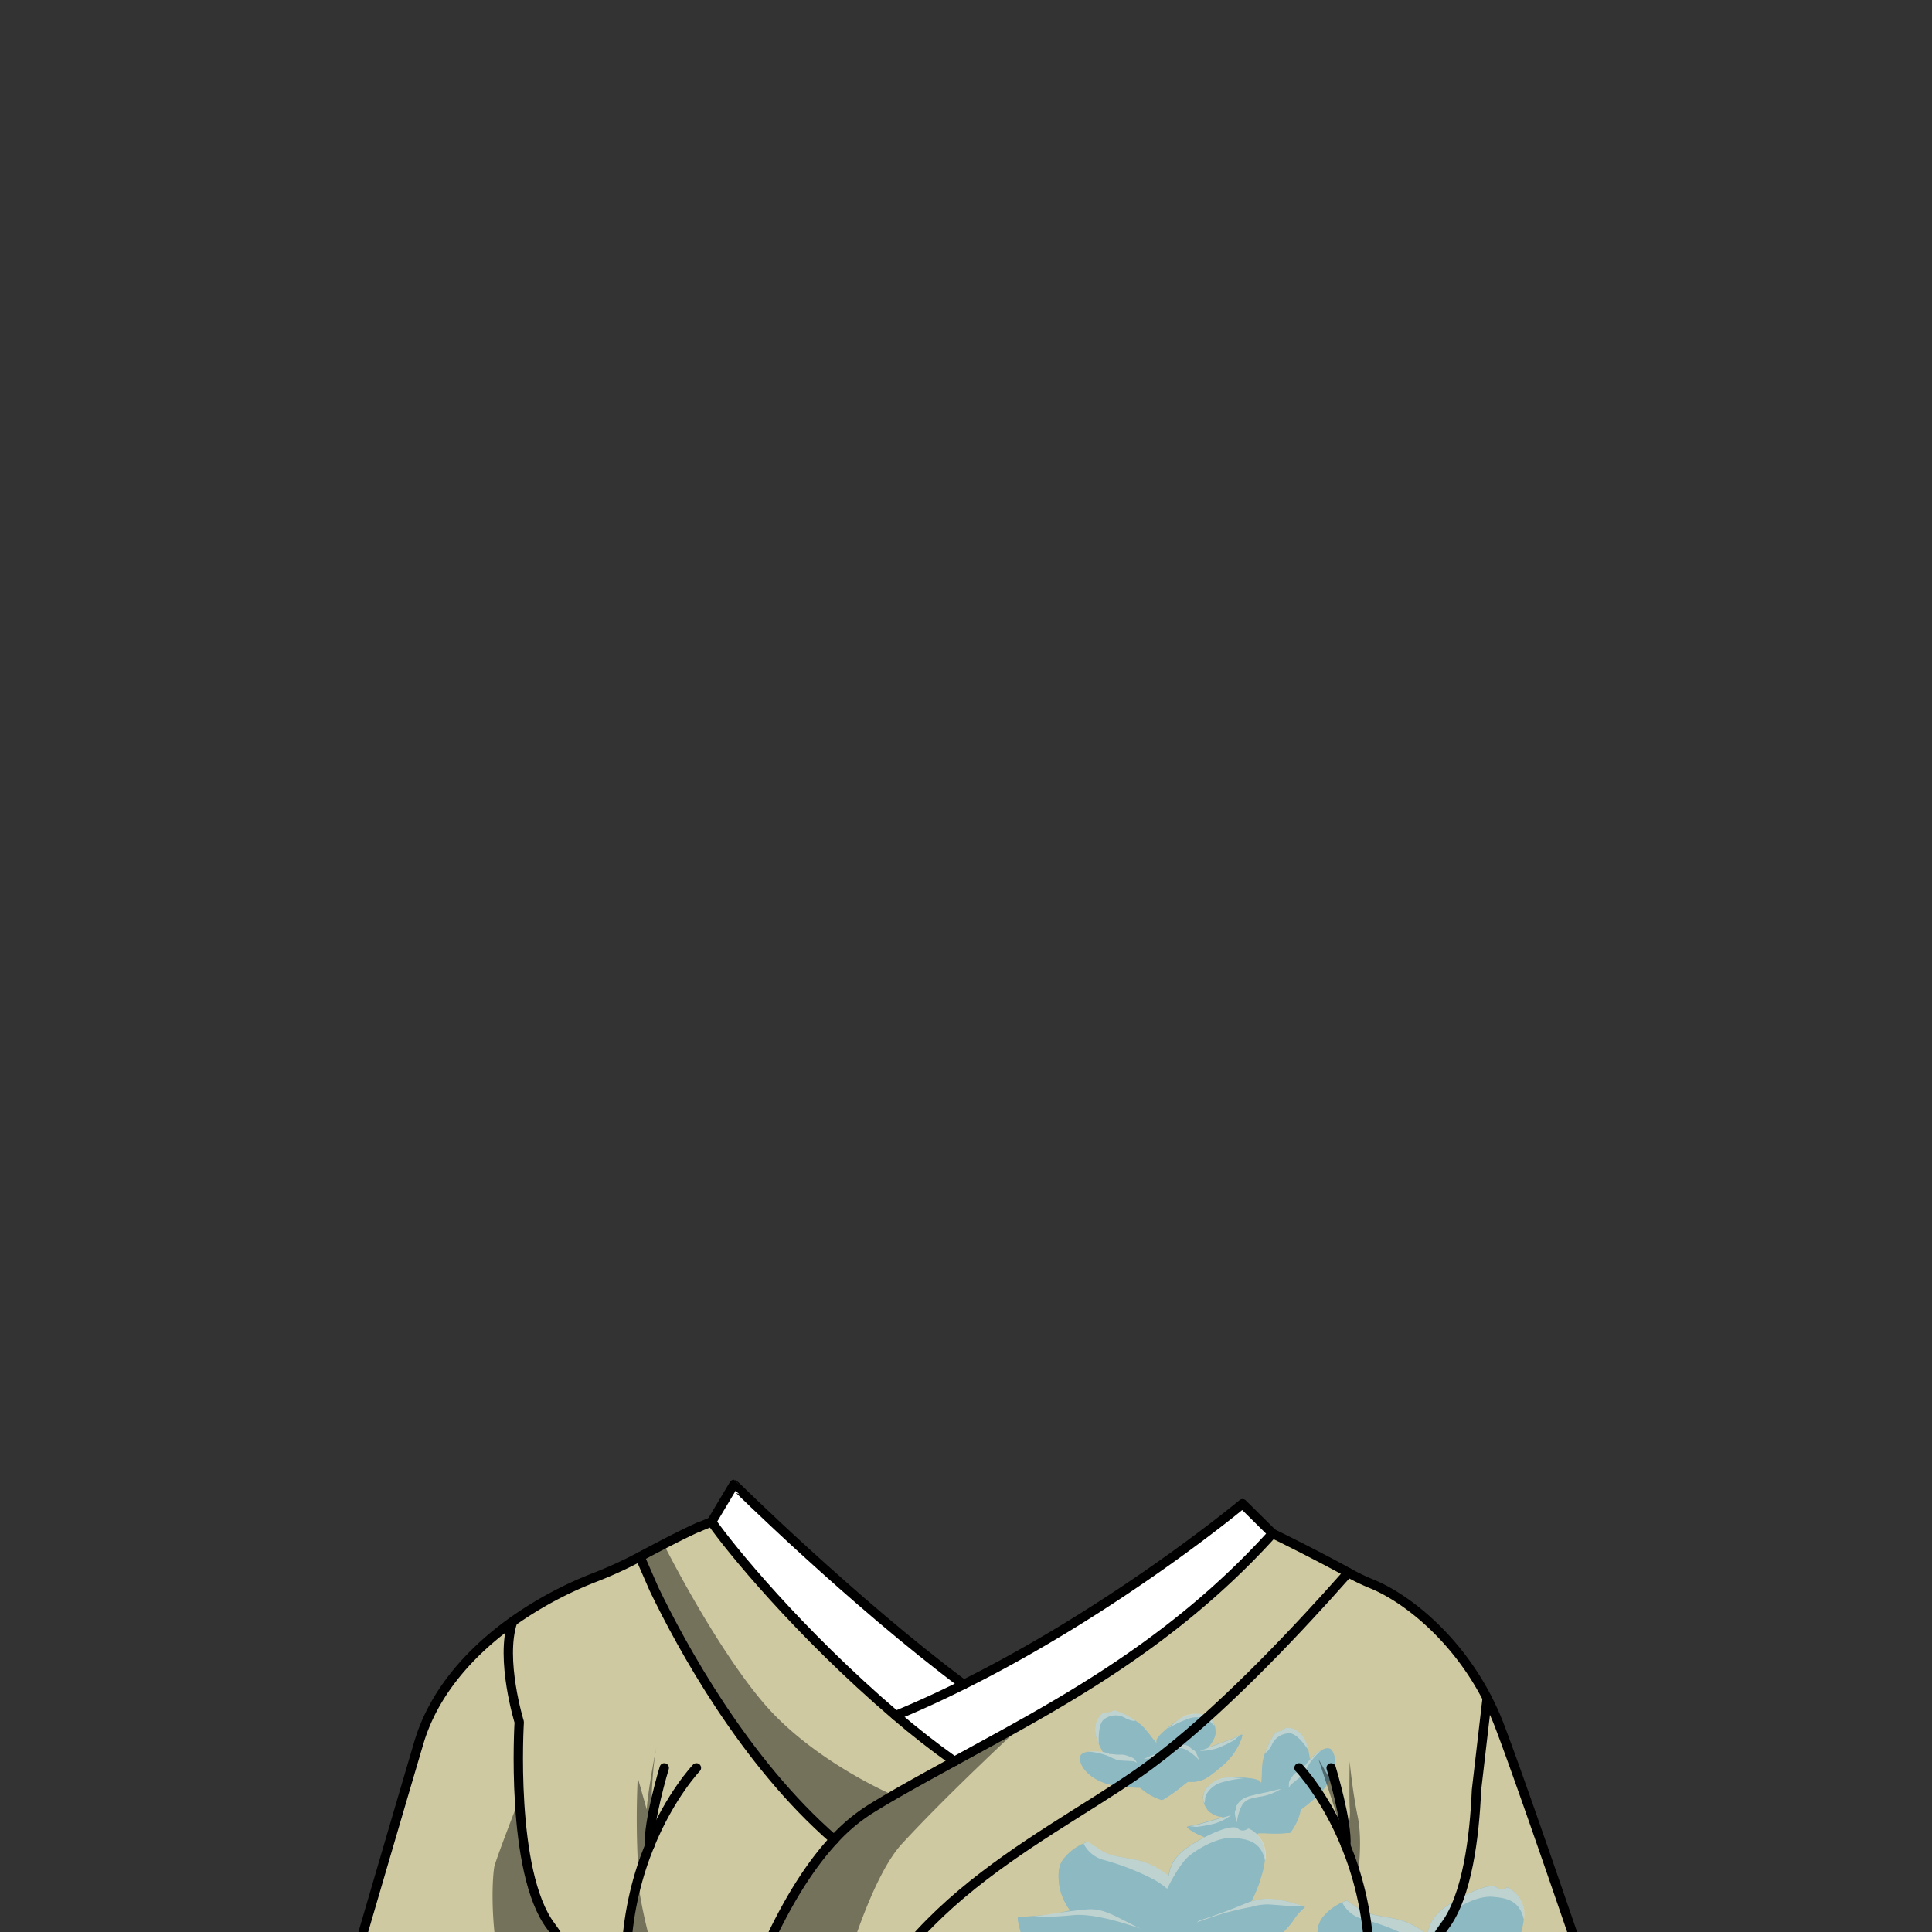 <svg xmlns="http://www.w3.org/2000/svg" viewBox="0 0 432 432">
  <rect x="0" y="0" width="432" height="432" fill="#333333" stroke="none"/>
  <defs>
    <style>.BUNTAI_DEER_OUTFIT_DEER_OUTFIT_42_cls-1{isolation:isolate;}.BUNTAI_DEER_OUTFIT_DEER_OUTFIT_42_cls-2,.BUNTAI_DEER_OUTFIT_DEER_OUTFIT_42_cls-6{fill:#fff;}.BUNTAI_DEER_OUTFIT_DEER_OUTFIT_42_cls-3{fill:#cec9a1;}.BUNTAI_DEER_OUTFIT_DEER_OUTFIT_42_cls-4{opacity:0.64;}.BUNTAI_DEER_OUTFIT_DEER_OUTFIT_42_cls-5,.BUNTAI_DEER_OUTFIT_DEER_OUTFIT_42_cls-7{fill:#69afd6;}.BUNTAI_DEER_OUTFIT_DEER_OUTFIT_42_cls-6{opacity:0.51;}.BUNTAI_DEER_OUTFIT_DEER_OUTFIT_42_cls-7,.BUNTAI_DEER_OUTFIT_DEER_OUTFIT_42_cls-9{mix-blend-mode:multiply;}.BUNTAI_DEER_OUTFIT_DEER_OUTFIT_42_cls-8{fill:none;stroke:#000;stroke-linecap:round;stroke-linejoin:round;stroke-width:2.09px;}.BUNTAI_DEER_OUTFIT_DEER_OUTFIT_42_cls-9{opacity:0.43;}</style>
  </defs>
  <g class="BUNTAI_DEER_OUTFIT_DEER_OUTFIT_42_cls-1">
    <g id="outfit">
      <path class="BUNTAI_DEER_OUTFIT_DEER_OUTFIT_42_cls-2" d="M215.47,376.66c-5,2.51-10.13,4.86-15.18,6.94C178.52,365,163,345.89,159.12,340.28l5-8.37S190.5,358,215.47,376.66Z" />
      <path class="BUNTAI_DEER_OUTFIT_DEER_OUTFIT_42_cls-2" d="M277.83,336.24l6.72,6.65c-23.25,25.72-49.8,39.19-71.16,50.95-4.59-3.26-9-6.71-13.1-10.24,5.05-2.08,10.14-4.43,15.18-6.94C250,359.47,277.83,336.24,277.83,336.24Z" />
      <path class="BUNTAI_DEER_OUTFIT_DEER_OUTFIT_42_cls-3" d="M335.23,385.75a60,60,0,0,0-2.7-6h0c-7.11-13.8-18.28-22.55-25.95-25.62a46.19,46.19,0,0,1-5.1-2.47c-7.74-4.27-16.93-8.74-16.93-8.74-23.25,25.72-49.8,39.19-71.16,50.95-4.59-3.26-9-6.71-13.1-10.24C178.52,365,163,345.89,159.12,340.28l-3,1.24s-2.85,1.14-13,6.57A92.79,92.79,0,0,1,133,352.71a84.74,84.74,0,0,0-18.41,9.89c-9.61,6.87-17.64,16-20.91,27-5.24,17.65-23.07,78.78-23.07,78.78H363.89S341.87,403,335.23,385.75Z" />
      <g class="BUNTAI_DEER_OUTFIT_DEER_OUTFIT_42_cls-4">
        <path class="BUNTAI_DEER_OUTFIT_DEER_OUTFIT_42_cls-5" d="M273.44,394.72c-3.34,2.85-4.35,3.43-6.07,3.65a8.25,8.25,0,0,1-1.93,0,28.82,28.82,0,0,1-5.62,4.16,13,13,0,0,1-4.94-2.8,29.52,29.52,0,0,1-7-.76c-4.32-1.21-6.5-4-6.38-6a1.24,1.24,0,0,1,.09-.39c.7-1.47,4.8-.81,4.8-.81l.18-.05c-.26-.47-.57-1.07-.86-1.72a9,9,0,0,1-.85-3.11c0-2.25,1.37-3.87,2.2-3.95a3.61,3.61,0,0,0,1.84-.41c.36-.25,2.86.75,5,2.2a11.47,11.47,0,0,1,.94.7,8.89,8.89,0,0,1,1.24,1.2,30,30,0,0,1,2.66,3.61,2.2,2.2,0,0,1-.12-1.3,7.69,7.69,0,0,1,1.51-1.73h0a22.07,22.07,0,0,1,4.32-3.24h0a5.25,5.25,0,0,1,1.05-.45c2.27-.64,4.74-.29,5.65,1.36a4.08,4.08,0,0,1-.12,4.62,10.34,10.34,0,0,0-1,1.33c1.09-.43,2.39-.93,3.59-1.34,2.83-.95,3.86-1.72,4.12-1.62S276.78,391.88,273.44,394.72Z" />
        <path class="BUNTAI_DEER_OUTFIT_DEER_OUTFIT_42_cls-6" d="M253.86,384.71s-.35.37-2.18-.51a4.23,4.23,0,0,0-4.8.24c-1.53,1.08-1.17,5.54-1.17,5.54a9,9,0,0,1-.85-3.11c0-2.25,1.37-3.87,2.2-3.95a3.61,3.61,0,0,0,1.84-.41C249.26,382.26,251.76,383.26,253.86,384.71Z" />
        <path class="BUNTAI_DEER_OUTFIT_DEER_OUTFIT_42_cls-6" d="M260.92,386.62a26.45,26.45,0,0,1,5.2-2.44c2-.51,4,.11,4.58.85s.83.75.83.75-.54-1.8-1.89-2.22a6.71,6.71,0,0,0-4.67.08,11.14,11.14,0,0,0-2.49,1.71Z" />
        <path class="BUNTAI_DEER_OUTFIT_DEER_OUTFIT_42_cls-6" d="M255.76,393.31a12.59,12.59,0,0,0,4.35-1.12,23.5,23.5,0,0,1,2.19-1,3.25,3.25,0,0,1,2.8,0,11,11,0,0,1,3,2.36s-.73-2.46-1.82-2.92a4.76,4.76,0,0,0-4.48,0c-2.23,1-3.21,1.52-4.06,1.84S255.76,393.31,255.76,393.31Z" />
        <path class="BUNTAI_DEER_OUTFIT_DEER_OUTFIT_42_cls-6" d="M243.2,391.69a13.79,13.79,0,0,1,4.68,1,13.8,13.8,0,0,0,2.32.95l3.3.17.74.35-.35-.55s-1.12-1.47-2.42-1.35a9.06,9.06,0,0,1-3.89-.3A12,12,0,0,0,243.2,391.69Z" />
        <path class="BUNTAI_DEER_OUTFIT_DEER_OUTFIT_42_cls-6" d="M275.62,388.82l-7.32,2.68a11.88,11.88,0,0,0,4.08-.66,32.71,32.71,0,0,0,3.64-1.75l1.12-1Z" />
        <path class="BUNTAI_DEER_OUTFIT_DEER_OUTFIT_42_cls-7" d="M273.44,394.72c-3.34,2.85-4.35,3.43-6.07,3.65a9.57,9.57,0,0,1-3.49-.34h0a28.73,28.73,0,0,1-3.44,1.6,7,7,0,0,1-1.56,0l0,0c-1.87.11-7.4.31-11-.67-4.32-1.21-6.5-4-6.38-6a1.24,1.24,0,0,1,.09-.39,19.45,19.45,0,0,1,1.61,2,7.33,7.33,0,0,0,2.57,2.12,15.71,15.71,0,0,1-1.66-2c-.48-.78,1.71.36,1.71.36a6.59,6.59,0,0,0,4.7,1.79,9.45,9.45,0,0,0,4.63-1.14l.25-.53s1.46.14,1.49.19a8.65,8.65,0,0,1,3,.38c1.21.54,2.43-1.12,4.27-1.25s1.67,1.46,2.82,1.1c1.53,0,5.13-1.84,6.38-3s4.36-4.7,4.36-4.7C278,387.94,276.78,391.88,273.44,394.72Z" />
        <path class="BUNTAI_DEER_OUTFIT_DEER_OUTFIT_42_cls-7" d="M271.64,386.94a24.24,24.24,0,0,1-2.44,2,23.93,23.93,0,0,1-2.26,1.28c-.07,0-1.74-1-2.3-1s-1.89.38-1.89.38l-2.11.4a2.72,2.72,0,0,1-.85-.12,2.78,2.78,0,0,0-1-.05l-.35-.27s-1.26-1.46-2.2-2.49a15.43,15.43,0,0,0-2.34-2.15,36.73,36.73,0,0,1,2.5,3.41c-1.85-1-5.16-3-6-2.68s0,2.52-.58,3.46a6.4,6.4,0,0,1-1.69,1.57c0,.06-.17,1.53-.17,1.53a9.67,9.67,0,0,1,6.46,1.49c3.26-1.31,6.63-2.67,7.86-3.15s2.93-.68,3.65,0a4.61,4.61,0,0,0,1.65,1.13,20.07,20.07,0,0,0,2.93-1.35,7.8,7.8,0,0,0,1.23-2.43A1.36,1.36,0,0,0,271.64,386.94Z" />
        <path class="BUNTAI_DEER_OUTFIT_DEER_OUTFIT_42_cls-7" d="M264.43,398.07a24.49,24.49,0,0,1-3.56,2.22,4.54,4.54,0,0,1-2,.4l-2.52-.05s3.2,1.94,3.71,1.77a50.86,50.86,0,0,0,4.34-3.05c1.07-.81,1.43-1.1,1.43-1.1Z" />
        <path class="BUNTAI_DEER_OUTFIT_DEER_OUTFIT_42_cls-5" d="M273,411.53c4.38.34,5.53.21,7-.63a8.21,8.21,0,0,0,1.55-1.15,28.7,28.7,0,0,0,7,.05,13,13,0,0,0,2.34-5.17,29.29,29.29,0,0,0,5.2-4.74c2.79-3.52,2.88-7.09,1.63-8.61a.82.82,0,0,0-.31-.25c-1.42-.78-4.35,2.17-4.35,2.17l-.18.06c-.06-.53-.17-1.2-.32-1.89a8.72,8.72,0,0,0-1.14-3c-1.29-1.84-3.39-2.32-4.1-1.89a3.61,3.61,0,0,1-1.73.75c-.44,0-1.87,2.29-2.72,4.7-.13.37-.25.75-.34,1.12a8.41,8.41,0,0,0-.29,1.7,28.23,28.23,0,0,0,0,4.48,2.23,2.23,0,0,0-.68-1.11,7.24,7.24,0,0,0-2.24-.52h0a22.32,22.32,0,0,0-5.41-.08h0a4.62,4.62,0,0,0-1.12.26c-2.21.81-4,2.55-3.77,4.42a4.08,4.08,0,0,0,2.82,3.66,9.62,9.62,0,0,1,1.57.52c-1.14.29-2.48.65-3.7,1-2.84.9-4.13.88-4.28,1.11S268.61,411.21,273,411.53Z" />
        <path class="BUNTAI_DEER_OUTFIT_DEER_OUTFIT_42_cls-6" d="M282.9,391.91s.5.09,1.46-1.7a4.25,4.25,0,0,1,4-2.63c1.88,0,4.21,3.79,4.21,3.79a8.72,8.72,0,0,0-1.14-3c-1.29-1.84-3.39-2.32-4.1-1.89a3.61,3.61,0,0,1-1.73.75C285.18,387.22,283.75,389.5,282.9,391.91Z" />
        <path class="BUNTAI_DEER_OUTFIT_DEER_OUTFIT_42_cls-6" d="M278.32,397.61a26.19,26.19,0,0,0-5.64,1.09c-1.91.77-3.13,2.42-3.19,3.38s-.24,1.1-.24,1.1a3.61,3.61,0,0,1,.22-2.9,6.75,6.75,0,0,1,3.83-2.69,11.52,11.52,0,0,1,3-.09Z" />
        <path class="BUNTAI_DEER_OUTFIT_DEER_OUTFIT_42_cls-6" d="M286.44,400a12.68,12.68,0,0,1-4.18,1.66,22.86,22.86,0,0,0-2.36.47,3.25,3.25,0,0,0-2.25,1.66,11,11,0,0,0-1.08,3.71s-.86-2.42-.25-3.43a4.76,4.76,0,0,1,3.61-2.66c2.39-.51,3.49-.66,4.37-.91S286.44,400,286.44,400Z" />
        <path class="BUNTAI_DEER_OUTFIT_DEER_OUTFIT_42_cls-6" d="M295.63,391.27a14,14,0,0,0-3.17,3.59,14,14,0,0,1-1.31,2.14l-2.57,2.09-.39.71,0-.64s0-1.86,1.16-2.53a9.09,9.09,0,0,0,3-2.53A12,12,0,0,1,295.63,391.27Z" />
        <path class="BUNTAI_DEER_OUTFIT_DEER_OUTFIT_42_cls-6" d="M267.75,408.05l7.49-2.14a11.86,11.86,0,0,1-3.69,1.86,31.42,31.42,0,0,1-4,.73l-1.48-.13Z" />
        <path class="BUNTAI_DEER_OUTFIT_DEER_OUTFIT_42_cls-7" d="M273,411.53c4.38.34,5.53.21,7-.63a9.45,9.45,0,0,0,2.62-2.32h0a30.75,30.75,0,0,0,3.73-.74,6.82,6.82,0,0,0,1.27-.89l0-.05c1.57-1,6.16-4.11,8.45-7,2.79-3.52,2.88-7.09,1.63-8.61a.82.82,0,0,0-.31-.25,21.69,21.69,0,0,0-.13,2.54,7.28,7.28,0,0,1-.83,3.23,16.18,16.18,0,0,0,.15-2.62c-.07-.92-1.18,1.3-1.18,1.3a6.6,6.6,0,0,1-2.73,4.21,9.53,9.53,0,0,1-4.42,1.82l-.51-.29s-1.1,1-1.1,1a8.68,8.68,0,0,0-2.22,2.09c-.66,1.15-2.62.53-4.19,1.51s-.48,2.16-1.62,2.55c-1.26.89-5.23,1.53-6.93,1.33s-6.29-1.23-6.29-1.23C265.3,408.74,268.61,411.21,273,411.53Z" />
        <path class="BUNTAI_DEER_OUTFIT_DEER_OUTFIT_42_cls-7" d="M269.86,404.18a23.45,23.45,0,0,0,3.13.17,25.9,25.9,0,0,0,2.58-.3c.07,0,.79-1.86,1.29-2.15s1.74-.8,1.74-.8l1.94-.92a2.69,2.69,0,0,0,.62-.6,2.86,2.86,0,0,1,.75-.6l.12-.43s.16-1.92.31-3.31a16.53,16.53,0,0,1,.62-3.11,41,41,0,0,0,0,4.23c.92-1.89,2.42-5.46,3.3-5.72s1.46,2.05,2.5,2.44a6.18,6.18,0,0,0,2.29.28c.07,0,1,1.14,1,1.14a9.74,9.74,0,0,0-4.34,5l-8.2,2.09c-1.28.33-2.78,1.18-3,2.14a4.73,4.73,0,0,1-.66,1.89,21,21,0,0,1-3.17.62,7.64,7.64,0,0,1-2.43-1.23A1.31,1.31,0,0,1,269.86,404.18Z" />
        <path class="BUNTAI_DEER_OUTFIT_DEER_OUTFIT_42_cls-7" d="M282.23,408.93a24.32,24.32,0,0,0,4.19-.3,4.52,4.52,0,0,0,1.86-.87l2-1.52s-1.45,3.45-2,3.61a50.22,50.22,0,0,1-5.3.09l-1.81,0Z" />
        <path class="BUNTAI_DEER_OUTFIT_DEER_OUTFIT_42_cls-5" d="M291.81,426.4a13.19,13.19,0,0,0-2.73,3.13c-1.9,2.64-7.13,8-13.87,8a34.28,34.28,0,0,1-7.18-.79c-.54,5.41-3.95,10-8.06,13.39-.49-.15-2.45-4.35-3.27-6.18a4.85,4.85,0,0,1-3.18,1c-4.15-.52-8.81-1.3-15.91,1.77v0a14.75,14.75,0,0,1,3.24-6.09l-.08,0c-2.39-.33-6.61-1.07-8.76-2.26-3.08-1.7-4.65-9.38-4.4-9.61s5.62-.28,9.43-1.1c.76-.17,1.52-.33,2.27-.47a.69.69,0,0,1-.11-.13,12.6,12.6,0,0,1-2.47-8.4,5.62,5.62,0,0,1,1.19-3.17h0a11.61,11.61,0,0,1,4.3-3.27h0a10,10,0,0,1,1-.43l2.64,1.75c2.63,1.77,5.14,1.56,9.28,2.6a16.44,16.44,0,0,1,6.13,3.35c.52-3.51,2.31-5.32,6-7.55s8.26-4.09,9.47-3.09,2.1,0,2.4,0a6.5,6.5,0,0,1,3.74,6.47,1.34,1.34,0,0,1,0,.2,19.56,19.56,0,0,1-1.07,4.77,42.45,42.45,0,0,1-2,4.7l-.08.17c.68-.19,1.33-.33,1.93-.44C285.83,424,291.81,426.4,291.81,426.4Z" />
        <path class="BUNTAI_DEER_OUTFIT_DEER_OUTFIT_42_cls-6" d="M283,415.34a1.34,1.34,0,0,1,0,.2,4.28,4.28,0,0,1-.14.43c-.92-4.06-3.61-4.74-7-5s-7.74,2.21-10,4.05-4.88,7.32-4.88,7.32a17.37,17.37,0,0,0-4-2.59,56,56,0,0,0-10.45-3.93,7.06,7.06,0,0,1-4.24-3.58,10,10,0,0,1,1-.43l2.64,1.75c2.63,1.77,5.14,1.56,9.28,2.6a16.44,16.44,0,0,1,6.13,3.35c.52-3.51,2.31-5.32,6-7.55s8.26-4.09,9.47-3.09,2.1,0,2.4,0A6.5,6.5,0,0,1,283,415.34Z" />
        <path class="BUNTAI_DEER_OUTFIT_DEER_OUTFIT_42_cls-6" d="M267.58,429.87s4.44-1.66,7.61-2.46,4.56-1,4.56-1a12.08,12.08,0,0,1,4.15-.56c2.1.14,5.25.41,5.25.41l1.86-.17s-5.18-1.78-8.31-1.49-9.64,2.72-11.61,3.37A12.52,12.52,0,0,0,267.58,429.87Z" />
        <path class="BUNTAI_DEER_OUTFIT_DEER_OUTFIT_42_cls-6" d="M230.2,428.65a84.57,84.57,0,0,0,9.7-.41c5.11-.53,13.34,2.42,15.07,3-5.62-2.71-8.07-4.57-11.86-4.29S231.56,428.55,230.2,428.65Z" />
        <path class="BUNTAI_DEER_OUTFIT_DEER_OUTFIT_42_cls-7" d="M285.13,427.6c-1.59,1.07-1.56,3.18-6.75,5.51a32.63,32.63,0,0,1-14.62,2.28c.28.18.57.36.87.52a37,37,0,0,0,10.58,1.66c6.73,0,12-5.4,13.87-8a13.09,13.09,0,0,1,2.72-3.12S286.71,426.51,285.13,427.6Z" />
        <path class="BUNTAI_DEER_OUTFIT_DEER_OUTFIT_42_cls-7" d="M241.12,426.94c5.41-.81,7,1,13.56,3.94-1.27-2.25-9.83-5.37-12.64-7.33s-4-7.73-4.11-8.05a5.62,5.62,0,0,0-1.19,3.18,12.58,12.58,0,0,0,2.47,8.4A13.32,13.32,0,0,0,241.12,426.94Z" />
        <path class="BUNTAI_DEER_OUTFIT_DEER_OUTFIT_42_cls-7" d="M249.19,436.12a18.83,18.83,0,0,0,6.19-3.09l-6.59,1.86a28.39,28.39,0,0,1-10,.91c-5.59-.49-11.16-7-11.16-7-.25.24,1.32,7.92,4.4,9.62,2.15,1.19,6.37,1.92,8.76,2.26C243,438.44,245.19,437.36,249.19,436.12Z" />
        <path class="BUNTAI_DEER_OUTFIT_DEER_OUTFIT_42_cls-7" d="M259.81,432.6c1.84-.6,3.12-1.74,2.86-2.56a5.61,5.61,0,0,0,1.08.37c1.52.24,10.26-2.85,14.94-4.86l1.22-.54a39.09,39.09,0,0,0,1.95-4.7A77.52,77.52,0,0,1,269.15,427s.24-.3,3.12-3.66c4.24-4,4.18-5.87,1.86-6.38-.95.26-2.95,3.3-8.3,7.43,3.93-5.17-.4-6-.4-6a30.47,30.47,0,0,0-2,4.58,21.36,21.36,0,0,1-3.48,5.74.61.61,0,0,0,.29.55,8.26,8.26,0,0,0-1.43.32c-1.84.6-3.13,1.75-2.86,2.56S258,433.2,259.81,432.6Z" />
        <path class="BUNTAI_DEER_OUTFIT_DEER_OUTFIT_42_cls-5" d="M349.69,439.56a13.18,13.18,0,0,0-2.73,3.13c-1.9,2.64-7.13,8-13.86,8a34.38,34.38,0,0,1-7.19-.79c-.53,5.4-3.94,10-8.05,13.39-.49-.16-2.45-4.35-3.28-6.18a4.93,4.93,0,0,1-3.18,1c-4.14-.52-8.8-1.3-15.9,1.76v0a14.74,14.74,0,0,1,3.23-6.09l-.08,0c-2.38-.34-6.61-1.07-8.75-2.26-3.09-1.71-4.66-9.39-4.41-9.62s5.63-.28,9.44-1.1c.76-.16,1.52-.33,2.26-.46l-.11-.13a12.63,12.63,0,0,1-2.47-8.4,5.61,5.61,0,0,1,1.2-3.18h0a11.62,11.62,0,0,1,4.31-3.26h0c.6-.28,1-.43,1-.43l2.64,1.76c2.63,1.76,5.14,1.56,9.27,2.6a16.23,16.23,0,0,1,6.13,3.35c.53-3.52,2.32-5.33,6-7.55s8.26-4.09,9.47-3.09,2.11,0,2.4,0a6.53,6.53,0,0,1,3.75,6.47c0,.07,0,.14,0,.21a19.49,19.49,0,0,1-1.07,4.76,39.15,39.15,0,0,1-2,4.71l-.08.16c.69-.18,1.34-.32,1.93-.43C343.71,437.17,349.69,439.56,349.69,439.56Z" />
        <path class="BUNTAI_DEER_OUTFIT_DEER_OUTFIT_42_cls-6" d="M340.84,428.49c0,.07,0,.14,0,.21a4.14,4.14,0,0,1-.13.43c-.93-4.06-3.62-4.74-7-5s-7.75,2.2-10,4.05-4.89,7.31-4.89,7.31a17.82,17.82,0,0,0-4-2.59A55.7,55.7,0,0,0,304.36,429a7.08,7.08,0,0,1-4.23-3.59c.6-.28,1-.43,1-.43l2.64,1.76c2.63,1.76,5.14,1.56,9.27,2.6a16.23,16.23,0,0,1,6.13,3.35c.53-3.52,2.32-5.33,6-7.55s8.26-4.09,9.47-3.09,2.11,0,2.4,0A6.53,6.53,0,0,1,340.84,428.49Z" />
        <path class="BUNTAI_DEER_OUTFIT_DEER_OUTFIT_42_cls-7" d="M299,440.09c5.41-.8,7,1,13.56,4-1.27-2.26-9.84-5.37-12.65-7.33s-4-7.73-4.1-8a5.53,5.53,0,0,0-1.2,3.17,12.66,12.66,0,0,0,2.47,8.41A13.67,13.67,0,0,0,299,440.09Z" />
        <path class="BUNTAI_DEER_OUTFIT_DEER_OUTFIT_42_cls-7" d="M317.69,445.76c1.84-.6,3.12-1.75,2.86-2.56a6.72,6.72,0,0,0,1.08.37c1.53.23,10.27-2.85,14.95-4.87l1.22-.54a42.41,42.41,0,0,0,1.95-4.69A78,78,0,0,1,327,440.19s.23-.3,3.11-3.66c4.24-4,4.18-5.88,1.86-6.39-.94.27-2.95,3.3-8.3,7.44,3.93-5.18-.4-6-.4-6a30,30,0,0,0-2,4.57,21.31,21.31,0,0,1-3.48,5.75.64.64,0,0,0,.29.55,7.13,7.13,0,0,0-1.42.31c-1.85.61-3.13,1.75-2.87,2.57S315.84,446.36,317.69,445.76Z" />
      </g>
      <path class="BUNTAI_DEER_OUTFIT_DEER_OUTFIT_42_cls-8" d="M284.55,342.89c-23.25,25.72-49.8,39.19-71.16,50.95-7.12,3.91-13.55,7.42-18.9,10.76a39.53,39.53,0,0,0-8,6.75c-16.14,17.38-24.36,49.95-24.36,49.95l-1.43,7.06" />
      <path class="BUNTAI_DEER_OUTFIT_DEER_OUTFIT_42_cls-8" d="M187.16,468.36c7.48-39.83,44.48-56,67.1-71.7,14.82-10.26,31.86-28,42.35-39.59l4.87-5.44" />
      <path class="BUNTAI_DEER_OUTFIT_DEER_OUTFIT_42_cls-8" d="M213.39,393.84c-4.59-3.26-9-6.71-13.1-10.24C178.52,365,163,345.89,159.12,340.28c-1.44.57-3,1.24-3,1.24" />
      <path class="BUNTAI_DEER_OUTFIT_DEER_OUTFIT_42_cls-8" d="M186.51,411.35c-20.07-17.44-34.13-43.28-40.29-56.08l-3.13-7.18" />
      <path class="BUNTAI_DEER_OUTFIT_DEER_OUTFIT_42_cls-8" d="M159.12,340.28l5-8.37S190.5,358,215.47,376.66" />
      <path class="BUNTAI_DEER_OUTFIT_DEER_OUTFIT_42_cls-8" d="M332.53,379.73a60,60,0,0,1,2.7,6c6.64,17.29,28.66,82.61,28.66,82.61h-4.73" />
      <path class="BUNTAI_DEER_OUTFIT_DEER_OUTFIT_42_cls-8" d="M200.29,383.6c5.05-2.08,10.14-4.43,15.18-6.94,34.52-17.19,62.36-40.42,62.36-40.42l6.72,6.65s9.19,4.47,16.93,8.74a46.19,46.19,0,0,0,5.1,2.47c7.67,3.07,18.84,11.82,25.95,25.62" />
      <path class="BUNTAI_DEER_OUTFIT_DEER_OUTFIT_42_cls-8" d="M145.25,412.71c-5.16,12.65-8.66,31.73-.24,55.65" />
      <path class="BUNTAI_DEER_OUTFIT_DEER_OUTFIT_42_cls-8" d="M155.72,395.3s-5.89,6.17-10.47,17.41" />
      <path class="BUNTAI_DEER_OUTFIT_DEER_OUTFIT_42_cls-8" d="M148.53,395.3s-3.69,12.17-3.28,17.41" />
      <path class="BUNTAI_DEER_OUTFIT_DEER_OUTFIT_42_cls-8" d="M135.54,468.36c-6.24-10-3.21-25.53-12.37-37.66s-7.07-45.65-7.07-45.65-4.32-14-1.47-22.45" />
      <path class="BUNTAI_DEER_OUTFIT_DEER_OUTFIT_42_cls-8" d="M300.93,412.71c5.16,12.65,8.66,31.73.24,55.65" />
      <path class="BUNTAI_DEER_OUTFIT_DEER_OUTFIT_42_cls-8" d="M290.46,395.3s5.89,6.17,10.47,17.41" />
      <path class="BUNTAI_DEER_OUTFIT_DEER_OUTFIT_42_cls-8" d="M297.65,395.3s3.69,12.17,3.28,17.41" />
      <path class="BUNTAI_DEER_OUTFIT_DEER_OUTFIT_42_cls-8" d="M310.64,468.36c6.25-10,3.21-25.53,12.37-37.66,5.07-6.71,6.69-19.95,7.14-30.46l2.38-20.51h0" />
      <path class="BUNTAI_DEER_OUTFIT_DEER_OUTFIT_42_cls-8" d="M156.08,341.52s-2.85,1.14-13,6.57A92.79,92.79,0,0,1,133,352.71a84.74,84.74,0,0,0-18.41,9.89c-9.61,6.87-17.64,16-20.91,27-5.24,17.65-23.07,78.78-23.07,78.78H84.11" />
      <g class="BUNTAI_DEER_OUTFIT_DEER_OUTFIT_42_cls-9">
        <path d="M229.32,385.05s-16.65,15.3-27.63,27.22-19.95,56.1-19.95,56.1h-21A134.91,134.91,0,0,1,175,428.24c11.08-19.86,19.48-25.43,35-32.5Z" />
        <path d="M148.3,345.07s11.21,22.47,22.33,35.6,29.12,20.75,29.12,20.75-10.14,4.64-13.24,10A142.31,142.31,0,0,1,158,376.66c-6.33-10.82-15.1-28.46-15.1-28.46Z" />
        <path d="M142.6,397.49a193.19,193.19,0,0,0,.22,22.23l2.9-8.48s-.55-12.59,1.16-21.16c-2.23,11.43-2.26,14.56-2.26,14.56Z" />
        <path d="M303.58,419.63s1.2-7.68,0-13.48-1.79-12.31-1.79-12.31-.13,7.62,0,10.19a13.07,13.07,0,0,1-.16,3.62l-2.46-6.72-4.36-7.59s3.2,9.69,4,12.19,2.12,7.19,2.12,7.19Z" />
        <path d="M115.9,402.83s.09,17.79,6.39,26.74,6.83,21.39,8.3,27a58.86,58.86,0,0,0,4.95,11.78H118.81s-5.09-17.44-7.23-29.07-1.34-20.25-1.07-21.77S115.9,402.83,115.9,402.83Z" />
        <path d="M142.6,420.48a109.5,109.5,0,0,0,7.88,28.1c6.13,13.54,11.67,17.83,11.67,17.83v2h-17.5A86.71,86.71,0,0,1,140.18,446C139.61,434.4,141,424.11,142.6,420.48Z" />
      </g>
    </g>
  </g>
</svg>